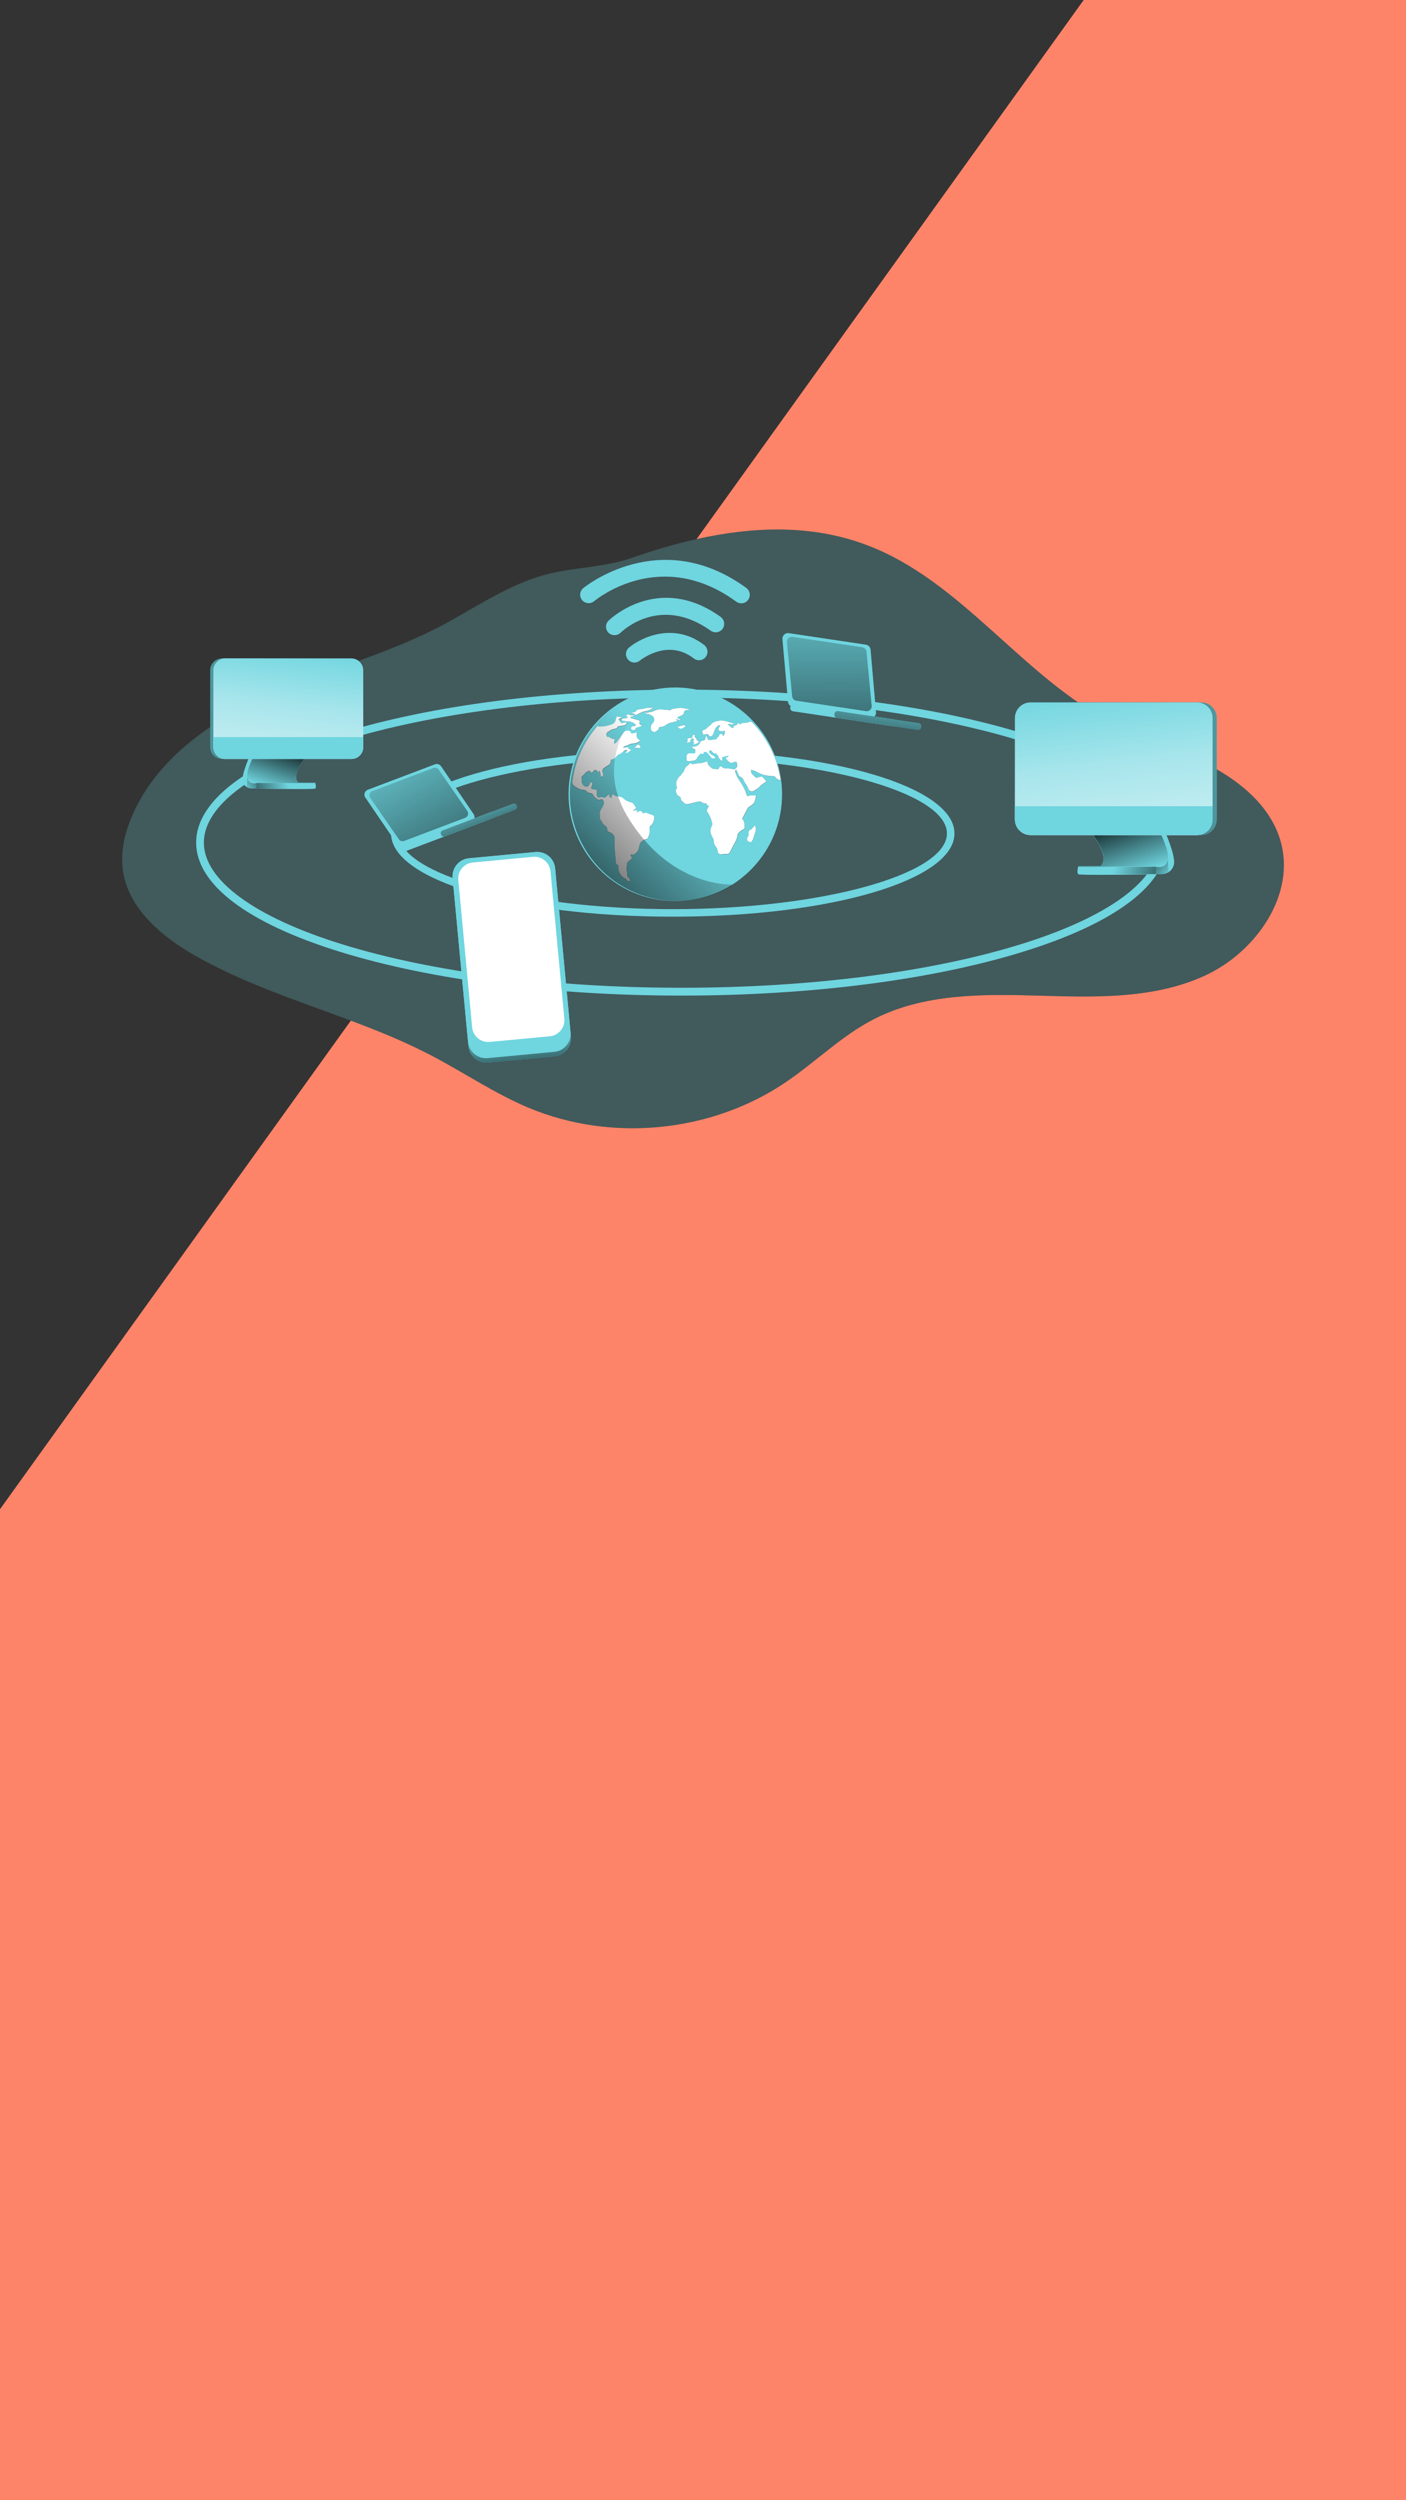 <svg width="414" height="736" viewBox="0 0 414 736" fill="none" xmlns="http://www.w3.org/2000/svg">
<rect x="0" y="0" width="414" height="736" fill="#333333" stroke="none"/>
<path d="M414 0V736H0V444.273L103.304 300.445C111.363 303.464 119.332 306.695 126.949 310.672C136.563 315.687 145.595 321.865 155.585 326.062C179.951 336.297 209.397 333.425 231.3 318.608C240.12 312.652 247.762 304.936 257.212 300.06C271.939 292.459 289.342 292.598 305.926 293.089C322.511 293.58 339.807 294.112 354.87 287.149C369.933 280.186 381.764 263.144 376.961 247.255C373.966 237.322 365.302 230.073 356.089 225.286C346.876 220.5 336.78 217.62 327.551 212.875C300.985 199.195 283.287 171.098 255.355 160.511C239.146 154.325 221.793 154.972 205.11 158.695L319.091 0H414Z" fill="#FD8469"/>
<path opacity="0.24" d="M354.87 287.149C339.807 294.112 322.511 293.58 305.926 293.089C289.342 292.598 271.939 292.459 257.212 300.06C247.762 304.936 240.12 312.652 231.3 318.608C209.397 333.425 179.951 336.297 155.585 326.062C145.595 321.865 136.563 315.687 126.949 310.672C119.332 306.695 111.363 303.464 103.304 300.445C87.775 294.611 71.902 289.53 57.51 281.348C47.495 275.662 37.563 267.3 36.131 255.845C35.501 250.797 36.646 245.651 38.561 240.979C45.483 223.953 61.642 212.457 78.365 204.979C95.089 197.501 113.089 192.96 129.346 184.525C138.944 179.493 148.099 173.07 158.474 169.781C167.793 166.819 176.981 167.408 186.292 164.135C192.395 162.008 198.704 160.126 205.11 158.695C221.793 154.972 239.146 154.325 255.355 160.511C283.287 171.098 300.985 199.195 327.551 212.875C336.78 217.62 346.876 220.5 356.089 225.286C365.302 230.073 373.966 237.322 376.961 247.255C381.764 263.144 369.933 280.186 354.87 287.149Z" fill="#6FD5DF"/>
<path d="M198.098 269.845C151.576 269.845 115.143 259.085 115.143 245.348C115.143 231.611 151.576 220.86 198.098 220.86C244.62 220.86 281.045 231.619 281.045 245.348C281.045 259.077 244.612 269.845 198.098 269.845ZM198.098 223.077C154.334 223.077 117.36 233.28 117.36 245.348C117.36 257.416 154.334 267.627 198.098 267.627C241.863 267.627 278.828 257.425 278.828 245.348C278.828 233.272 241.846 223.077 198.098 223.077Z" fill="#6FD5DF"/>
<path d="M200.635 293.073C162.663 293.073 126.941 288.491 100.055 280.17C72.761 271.718 57.755 260.313 57.755 248.04C57.755 235.767 72.785 224.362 100.08 215.91C126.965 207.597 162.687 203.007 200.659 203.007C238.631 203.007 274.361 207.597 301.238 215.91C328.541 224.362 343.571 235.775 343.571 248.04C343.571 260.305 328.541 271.718 301.238 280.17C274.336 288.491 238.615 293.073 200.635 293.073ZM200.635 205.315C162.884 205.315 127.407 209.864 100.743 218.119C74.872 226.121 60.03 237.027 60.03 248.04C60.03 259.053 74.872 269.959 100.743 277.969C127.407 286.225 162.925 290.765 200.635 290.765C238.345 290.765 273.87 286.225 300.535 277.969C326.405 269.959 341.239 259.053 341.239 248.04C341.239 237.027 326.405 226.121 300.535 218.119C273.87 209.888 238.394 205.315 200.635 205.315Z" fill="#6FD5DF"/>
<path d="M199.235 202.377C181.874 202.165 167.629 216.065 167.416 233.427C167.204 250.789 181.105 265.034 198.466 265.246C198.794 265.246 199.129 265.246 199.456 265.246C216.81 264.911 230.613 250.568 230.277 233.215C229.95 216.229 216.205 202.59 199.235 202.377ZM203.899 216.851C203.891 216.761 203.907 216.671 203.948 216.597C204.038 216.466 204.136 216.295 204.267 216.262C204.398 216.229 204.537 216.368 204.717 216.458C204.382 216.794 204.529 216.982 204.815 217.129C204.881 217.162 204.946 217.211 204.987 217.276C205.061 217.505 205.167 217.726 205.298 217.931C205.495 218.086 205.707 218.217 205.945 218.307C205.756 218.479 205.552 218.643 205.339 218.782C205.135 218.905 204.905 219.003 204.676 219.068C204.488 219.085 204.292 219.085 204.104 219.068C204.104 219.035 204.104 218.995 204.104 218.962L204.496 218.716C204.357 218.545 204.153 218.397 204.136 218.234C204.12 218.07 204.308 217.906 204.423 217.718C204.243 217.424 203.981 217.293 203.793 217.415C203.236 217.792 203.195 217.89 203.449 218.291C203.089 218.43 202.737 218.569 202.369 218.7C202.287 218.315 202.729 217.98 202.369 217.636C202.525 217.383 202.803 217.227 203.097 217.235H203.523C203.752 217.252 203.932 217.145 203.899 216.851ZM194.899 208.841C195.635 208.947 196.372 208.996 197.108 209.054C197.378 209.103 197.665 209.013 197.853 208.816C197.935 208.71 198.131 208.694 198.278 208.669C198.851 208.579 199.432 208.473 200.005 208.415C200.307 208.375 200.618 208.375 200.921 208.415C201.625 208.522 202.328 208.661 203.024 208.792C203.138 208.808 203.245 208.857 203.335 208.931C203.048 208.931 202.745 208.931 202.459 208.996C202.271 209.013 202.091 209.054 201.919 209.127C201.657 209.258 201.412 209.397 201.395 209.79C201.404 210.183 201.125 210.526 200.741 210.608C200.356 210.747 199.98 210.911 199.62 211.107C199.432 211.197 199.432 211.304 199.62 211.41C199.808 211.516 200.152 211.696 200.438 211.868C199.988 212.04 199.988 212.04 199.055 211.606C199.186 211.835 199.317 212.048 199.456 212.269C198.859 212.425 198.237 212.605 197.615 212.744C197.035 212.842 196.495 213.095 196.053 213.48C195.603 213.799 195.063 213.979 194.515 214.004C194.228 214.061 193.991 214.11 193.991 214.495C193.991 214.634 193.86 214.797 193.745 214.912C193.59 215.051 193.418 215.182 193.238 215.28C192.796 215.599 192.183 215.493 191.872 215.059C191.749 214.887 191.684 214.675 191.684 214.462C191.659 214.265 191.659 214.061 191.684 213.865C191.749 213.627 191.839 213.398 191.962 213.185C192.027 213.095 192.101 213.022 192.183 212.948C192.772 212.465 192.862 211.59 192.371 211.001C192.207 210.805 192.003 210.657 191.765 210.575C191.324 210.314 190.825 210.142 190.309 210.085C190.137 210.035 189.965 209.954 189.818 209.847C190.514 209.733 191.185 209.643 191.839 209.52C192.117 209.438 192.395 209.34 192.657 209.217C193.353 208.898 194.122 208.767 194.899 208.841ZM201.78 213.603C201.78 213.766 201.706 213.922 201.575 214.02C201.314 214.175 201.044 214.315 200.757 214.429C200.495 214.568 200.168 214.495 199.988 214.257C199.898 214.151 199.71 214.118 199.571 214.053C199.571 214.012 199.571 213.979 199.571 213.938C199.702 213.873 199.841 213.815 199.98 213.766C200.43 213.644 200.864 213.529 201.305 213.423C201.445 213.374 201.698 213.374 201.755 213.603H201.78V213.603ZM186.128 209.823C186.333 209.757 186.545 209.716 186.766 209.659C186.987 209.602 187.265 209.553 187.364 209.234C187.429 209.103 187.544 209.005 187.683 208.964L187.994 208.906C188.321 208.841 188.656 208.784 188.992 208.735C189.27 208.726 189.54 208.685 189.81 208.62C190.293 208.432 190.816 208.358 191.332 208.391C191.495 208.399 191.651 208.399 191.815 208.391H192.281C192.273 208.432 192.273 208.465 192.281 208.505C191.725 208.939 191.062 209.217 190.366 209.324C189.401 209.487 188.485 209.847 187.666 210.387C187.405 210.551 187.143 210.682 186.946 210.289C186.946 210.215 186.766 210.175 186.652 210.158C186.398 210.134 186.145 210.093 185.899 210.027C185.965 209.954 186.038 209.88 186.128 209.823ZM184.492 210.723C184.492 210.723 184.443 210.723 184.402 210.674C184.647 210.265 184.909 210.142 185.326 210.338C185.727 210.543 186.194 210.575 186.619 210.436C186.644 210.453 186.668 210.477 186.685 210.502C186.619 210.592 186.578 210.723 186.496 210.755C186.415 210.788 186.079 210.854 185.866 210.927C185.768 210.968 185.695 211.05 185.67 211.148C185.67 211.197 185.768 211.32 185.842 211.345L186.12 211.418L188.313 212.04C188.386 212.081 188.435 212.155 188.452 212.236C188.444 212.351 188.427 212.457 188.403 212.564C188.272 213.145 188.403 213.382 189.033 213.382C189.041 213.595 188.894 213.775 188.689 213.815C188.296 213.914 187.871 214.045 187.527 214.167C187.339 214.225 187.151 214.282 187.208 214.544C187.2 214.609 187.175 214.666 187.126 214.707C186.791 214.953 186.333 214.953 185.997 214.707C185.785 214.47 185.801 214.11 186.038 213.897C186.12 213.824 186.218 213.775 186.325 213.758C186.554 213.701 186.799 213.685 187.036 213.619C187.143 213.595 187.241 213.529 187.298 213.439C187.298 213.382 187.225 213.243 187.151 213.169C186.701 212.744 186.128 212.457 185.515 212.351C185.335 212.351 185.138 212.302 184.95 212.285C184.508 212.285 184.058 212.212 183.608 212.163C183.42 212.163 183.183 212.163 183.166 211.876C183.125 211.655 183.265 211.451 183.485 211.41C183.518 211.402 183.551 211.402 183.584 211.402C183.886 211.394 184.181 211.361 184.475 211.312C184.606 211.312 184.795 211.197 184.811 211.107C184.819 210.862 184.688 210.706 184.459 210.706L184.492 210.723ZM188.378 219.412C188.493 219.543 188.697 219.747 188.665 219.854C188.607 220.091 188.378 220.238 188.141 220.189C187.74 220.14 187.339 220.107 186.938 220.099C187.282 219.6 187.773 219.215 188.345 219.003L188.059 219.256C188.165 219.289 188.255 219.346 188.345 219.412H188.378ZM189.483 247.418C189.164 247.631 188.861 247.876 188.599 248.155C188.444 248.408 188.345 248.686 188.305 248.973C188.19 249.496 188.043 250.012 187.871 250.519C187.748 250.805 187.396 250.994 187.175 251.255C186.832 251.722 186.194 251.845 185.695 251.55C185.572 251.902 185.809 252.131 185.956 252.368C186.169 252.753 186.169 252.753 185.801 253.006C185.474 253.26 185.163 253.538 184.868 253.825C184.639 254.029 184.549 254.348 184.631 254.643C184.631 254.921 184.598 255.191 184.525 255.461C184.484 255.6 184.467 255.739 184.467 255.878C184.467 256.148 184.582 256.41 184.615 256.696C184.672 257.146 184.705 257.613 184.745 258.071C184.745 258.243 184.811 258.349 185.015 258.365C185.122 258.39 185.204 258.455 185.253 258.554C185.375 258.815 185.482 259.077 185.588 259.372C185.302 259.601 184.885 259.552 184.655 259.265C184.647 259.257 184.647 259.249 184.639 259.241C184.475 258.93 184.197 258.685 183.87 258.554C183.33 258.325 182.896 257.899 182.651 257.367C182.291 256.844 182.103 256.222 182.127 255.584C182.234 255.134 181.988 254.675 181.555 254.512C181.465 254.512 181.407 254.315 181.391 254.201C181.342 253.759 181.317 253.301 181.276 252.859C181.186 251.902 181.072 250.953 181.015 250.004C181.015 249.292 181.015 248.572 181.015 247.86C181.015 247.533 181.015 247.214 181.015 246.903C180.949 246.052 180.368 245.332 179.55 245.086C179.108 245.005 178.789 244.604 178.814 244.154C178.83 243.753 178.609 243.385 178.249 243.213C177.775 242.951 177.415 242.517 177.243 242.002C177.177 241.846 177.079 241.707 176.956 241.593C176.695 241.347 176.588 240.979 176.67 240.635C176.678 240.398 176.662 240.161 176.621 239.932C176.588 239.776 176.572 239.613 176.58 239.457C176.645 238.999 176.809 238.557 177.071 238.173C177.349 237.755 177.586 237.314 177.766 236.847C177.979 236.332 177.807 235.735 177.349 235.407C177.194 235.342 177.03 235.342 176.875 235.407C176.572 235.612 176.171 235.587 175.893 235.35C175.304 234.982 174.821 234.466 174.494 233.853C174.436 233.763 174.355 233.697 174.256 233.665C174.109 233.607 173.962 233.575 173.806 233.566C173.389 233.534 173.005 233.345 172.735 233.035C172.407 232.683 171.933 232.511 171.45 232.56C171.385 232.576 171.319 232.576 171.254 232.56C170.296 232.315 169.429 231.807 168.742 231.104C168.537 230.825 168.455 230.474 168.529 230.138C168.775 228.224 169.208 226.342 169.822 224.509C170.746 221.695 172.08 219.027 173.782 216.597C174.412 215.689 175.14 214.83 175.827 213.955C175.925 213.824 176.032 213.758 176.179 213.865C176.384 213.987 176.637 214.028 176.866 213.963C177.431 213.897 178.004 213.922 178.552 213.807C179.215 213.668 179.861 213.464 180.483 213.202C180.949 212.94 181.268 212.465 181.342 211.934C181.383 211.786 181.432 211.639 181.489 211.492C181.653 210.952 181.653 210.952 182.201 211.075C182.594 211.173 183.019 211.263 183.346 211.336C183.027 211.451 182.692 211.557 182.373 211.688C182.054 211.819 182.152 211.893 182.291 212.048C182.43 212.204 182.725 212.596 182.954 212.866C183.027 212.932 183.191 212.989 183.248 212.956C183.706 212.776 184.214 212.703 184.705 212.76C184.574 212.981 184.426 213.177 184.255 213.365C184.075 213.505 183.87 213.595 183.649 213.627C183.085 213.742 182.504 213.815 181.931 213.905C181.865 214.306 181.514 214.593 181.113 214.585C180.368 214.707 179.673 215.026 179.1 215.509C178.675 215.738 178.495 216.254 178.683 216.704C178.74 216.884 178.797 217.121 179.092 216.965C179.133 216.965 179.231 216.965 179.296 217.023C179.575 217.17 179.836 217.325 180.115 217.465C180.393 217.604 180.573 217.751 180.875 217.645C180.941 217.645 181.031 217.645 181.031 217.645C180.957 218.103 180.884 218.512 180.802 218.97C181.129 218.986 181.44 218.831 181.62 218.561C182.152 217.743 182.716 217.039 183.256 216.286C183.346 216.18 183.42 216.065 183.494 215.951C183.805 215.354 184.475 215.051 185.13 215.206C185.506 215.264 185.76 215.345 185.727 215.795C185.727 215.861 185.907 215.975 186.005 215.992C186.505 216.033 187.004 215.91 187.437 215.656C187.462 215.722 187.486 215.795 187.495 215.869C187.503 215.967 187.503 216.065 187.495 216.164C187.29 216.933 187.683 217.726 188.419 218.029L188.566 218.103C188.026 218.618 187.315 218.929 186.562 218.97C186.038 218.97 185.531 219.101 185.081 219.363C184.705 219.535 184.32 219.682 183.919 219.805C183.78 219.886 183.649 219.993 183.543 220.115L183.592 220.214L185.073 220.083C185.015 220.443 185.073 220.655 185.457 220.688C185.596 220.688 185.719 220.901 185.899 221.048C185.269 221.171 184.942 221.866 184.132 221.703L184.77 221.114C184.475 220.778 184.394 220.745 184.001 220.999C183.608 221.253 183.256 221.547 182.88 221.817C182.782 221.891 182.692 222.005 182.585 222.022C181.931 222.145 181.612 222.685 181.186 223.11L181.096 223.2C180.933 223.421 180.671 223.568 180.393 223.585C180.262 223.585 180.139 223.634 180.041 223.715C179.926 223.814 179.853 223.953 179.828 224.108C179.877 224.673 179.575 225.205 179.059 225.45C178.609 225.687 178.175 225.957 177.766 226.268C177.415 226.628 177.316 227.168 177.513 227.635C177.668 227.954 177.668 228.33 177.513 228.649C177.513 228.731 177.292 228.796 177.169 228.796C177.046 228.796 176.965 228.682 176.94 228.592C176.842 228.183 176.768 227.774 176.67 227.348C176.613 227.209 176.539 227.078 176.457 226.955H176.375C176.375 227.111 176.375 227.266 176.375 227.422C176.351 227.446 176.326 227.471 176.294 227.487C176.179 227.365 176.081 227.242 175.966 227.135C175.811 226.988 175.639 226.865 175.451 226.759C175.255 226.661 175.009 226.743 174.911 226.939C174.706 227.201 174.477 227.446 174.273 227.684C174.101 227.479 173.921 227.283 173.733 227.095C173.651 227.029 173.545 226.996 173.438 227.021C173.037 227.086 172.677 227.291 172.424 227.602C172.162 227.921 171.859 228.224 171.54 228.485C171.245 228.698 171.155 229.099 171.327 229.418C171.368 229.557 171.368 229.705 171.327 229.844C171.172 230.637 171.663 231.415 172.44 231.627C172.849 231.766 173.307 231.595 173.512 231.21C173.594 231.03 173.651 230.842 173.733 230.662C173.798 230.457 174.011 230.335 174.224 230.4C174.24 230.408 174.256 230.408 174.273 230.416C174.404 230.547 174.461 230.735 174.436 230.915C174.363 231.226 174.273 231.529 174.158 231.824C174.052 232.167 174.158 232.315 174.477 232.396C174.796 232.478 175.001 232.478 175.295 232.511C175.549 232.495 175.762 232.683 175.778 232.936C175.778 232.985 175.778 233.026 175.77 233.075C175.729 233.46 175.729 233.853 175.77 234.237C175.835 234.458 175.95 234.663 176.122 234.826C176.245 234.908 176.408 234.908 176.531 234.826C176.776 234.663 177.079 234.638 177.349 234.753C177.447 234.794 177.562 234.818 177.66 234.851C178.135 234.965 178.257 234.851 178.585 234.532C178.789 234.327 179.035 234.164 179.296 234.041C179.378 234.016 179.468 234.041 179.525 234.106C179.566 234.172 179.566 234.262 179.525 234.327C179.264 234.556 179.403 234.671 179.632 234.769L180.188 235.006C179.828 234.425 180.303 234.229 180.515 233.877C180.597 233.943 180.687 233.984 180.761 234.049C181.064 234.393 181.514 234.573 181.972 234.532H182.037C182.651 234.54 183.232 234.777 183.674 235.203C184.287 235.735 185.032 236.111 185.825 236.283C186.169 236.34 186.472 236.553 186.644 236.864C186.791 237.109 186.979 237.33 187.126 237.567C187.364 237.944 187.29 238.205 186.897 238.385L186.521 238.574C186.619 238.762 186.742 238.819 186.922 238.713C187.053 238.639 187.2 238.582 187.347 238.541C187.454 238.541 187.568 238.631 187.658 238.705C187.748 238.778 187.609 238.835 187.585 238.909C187.56 238.983 187.535 239.089 187.585 239.097C187.65 239.138 187.732 239.163 187.814 239.155C187.879 239.146 187.945 239.114 187.985 239.065C188.239 238.778 188.681 238.754 188.967 239.007C188.984 239.024 189.008 239.048 189.025 239.065C189.065 239.105 189.147 239.13 189.147 239.163C189.196 239.711 189.565 239.49 189.802 239.4C190.031 239.31 190.293 239.326 190.514 239.441C191.078 239.686 191.675 239.883 192.273 240.095C192.453 240.145 192.575 240.3 192.584 240.488C192.715 241.421 192.412 242.37 191.765 243.057C191.716 243.123 191.659 243.164 191.585 243.196C191.324 243.311 191.307 243.524 191.299 243.761C191.299 244.366 191.275 244.98 191.209 245.585C191.135 245.962 191.005 246.322 190.825 246.657C190.694 246.935 190.563 247.222 190.121 247.148C189.982 247.148 189.843 247.197 189.736 247.279C189.63 247.304 189.548 247.369 189.483 247.418ZM222.423 244.964C222.177 245.569 222.03 246.224 221.825 246.845C221.76 247.034 221.67 247.205 221.555 247.369C221.253 247.95 221.253 247.95 220.623 247.835C220.124 247.664 219.854 247.124 220.017 246.616C220.181 246.412 220.32 246.183 220.426 245.945C220.484 245.675 220.484 245.397 220.426 245.127C220.402 244.743 220.631 244.391 220.983 244.244C221.073 244.235 221.163 244.195 221.228 244.129C221.539 243.818 221.858 243.491 222.153 243.164C222.218 243.057 222.275 242.951 222.325 242.836C222.603 243.515 222.635 244.268 222.406 244.964H222.423V244.964ZM228.387 228.78C228.207 228.543 227.913 228.42 227.618 228.453C226.604 228.51 225.597 228.355 224.648 227.986C223.969 227.815 223.323 227.536 222.725 227.168C222.243 226.915 221.711 226.735 221.171 226.645C221.204 226.726 221.22 226.816 221.228 226.906C221.105 227.659 221.67 228.011 222.104 228.445C222.292 228.625 222.472 228.813 222.676 229.034L223.977 228.682C224.288 228.584 224.632 228.715 224.795 229.001C225.025 229.271 225.262 229.525 225.524 229.762C225.753 230.015 225.695 230.081 225.434 230.277C224.722 230.678 224.075 231.185 223.527 231.791C223.462 231.881 223.38 231.955 223.29 232.012C222.873 232.282 222.472 232.535 222.038 232.83C221.49 233.141 220.786 232.953 220.475 232.396C220.443 232.347 220.418 232.29 220.402 232.241C220.222 231.635 219.911 231.079 219.494 230.605C219.289 230.302 219.125 229.975 219.011 229.631C218.839 229.271 218.553 228.985 218.193 228.813C217.857 228.69 217.604 228.42 217.497 228.076C217.334 227.61 217.096 227.152 216.9 226.685C216.434 226.882 216.434 226.882 216.565 227.34C216.794 228.134 217.137 228.886 217.587 229.574C218.373 230.637 219.027 231.791 219.551 233.01C219.665 233.337 219.747 233.689 219.878 234.008C220.075 234.491 220.295 234.548 220.745 234.286C220.795 234.254 220.844 234.229 220.901 234.221H222.668C222.603 234.695 222.505 235.162 222.382 235.628C222.275 236.021 222.087 236.381 221.825 236.692C221.416 237.035 220.983 237.355 220.525 237.633C220.41 237.706 220.312 237.805 220.246 237.927C219.739 238.86 219.256 239.793 218.757 240.717C218.626 240.955 218.585 241.143 218.757 241.339C219.453 242.084 219.248 242.975 219.256 243.884C219.256 243.982 219.101 244.105 218.986 244.17C218.422 244.424 217.915 244.792 217.505 245.25C217.342 245.446 217.235 245.684 217.178 245.937C217.08 246.69 216.843 247.41 216.466 248.073C215.902 249.03 215.403 250.036 214.887 251.018C214.805 251.239 214.601 251.395 214.364 251.411L212.85 251.501C212.629 251.501 212.416 251.566 212.195 251.583C212.097 251.591 211.991 251.566 211.909 251.509C211.729 251.37 211.574 251.198 211.435 251.075C211.443 250.568 211.312 250.069 211.058 249.635C210.96 249.48 210.854 249.325 210.731 249.185C210.395 248.703 210.215 248.138 210.215 247.549C210.191 247.23 210.093 246.911 209.929 246.633C209.553 246.06 209.315 245.405 209.242 244.726C209.242 244.342 209.315 243.965 209.446 243.605C209.495 243.45 209.561 243.303 209.643 243.164C209.798 242.853 209.823 242.501 209.725 242.174C209.479 241.045 209.005 239.973 208.317 239.04C208.17 238.786 208.17 238.475 208.317 238.222C208.424 238.009 208.538 237.796 208.669 237.592C208.792 237.412 208.784 237.265 208.563 237.183C208.342 237.117 208.178 236.937 208.137 236.716C208.137 236.651 207.949 236.553 207.859 236.561C207.417 236.61 206.975 236.446 206.665 236.127C206.509 235.972 206.165 235.972 205.895 235.955C205.699 235.964 205.511 236.005 205.323 236.07L202.631 236.716C202.189 236.815 201.731 236.667 201.428 236.332C201.346 236.242 201.265 236.168 201.166 236.095C200.774 235.857 200.528 235.44 200.512 234.982C200.479 234.785 200.348 234.614 200.168 234.524C199.35 234.262 199.235 233.525 199.015 232.887C198.99 232.683 199.039 232.478 199.17 232.323C199.383 232.135 199.448 231.832 199.325 231.57C199.023 230.891 199.088 230.105 199.497 229.484C199.702 229.034 200.021 228.641 200.422 228.346C200.577 228.24 200.618 227.97 200.765 227.847C201.215 227.43 201.535 226.89 201.682 226.293C201.805 226.047 201.985 225.835 202.205 225.671C202.533 225.36 202.885 225.074 203.212 224.763C203.392 224.599 203.515 224.583 203.645 224.812C203.711 224.902 203.809 224.959 203.915 224.967L205.405 224.771C205.552 224.73 205.699 224.697 205.846 224.681C206.566 224.697 207.278 224.542 207.925 224.231C208.072 224.174 208.244 224.174 208.391 224.231C208.44 224.231 208.44 224.452 208.432 224.575C208.44 224.918 208.604 225.237 208.882 225.442L209.61 226.145C209.659 226.186 209.716 226.252 209.774 226.26C210.265 226.342 210.764 226.432 211.271 226.473C211.516 226.473 211.68 226.383 211.762 226.08C211.844 225.777 212.097 225.679 212.269 225.483C212.269 225.515 212.269 225.556 212.269 225.589C212.375 225.695 212.49 225.794 212.613 225.875C212.875 226.023 213.145 226.137 213.431 226.227C213.644 226.26 213.865 226.26 214.077 226.227C214.2 226.219 214.323 226.219 214.445 226.227C214.969 226.301 215.485 226.366 216.008 226.473C216.18 226.514 216.36 226.456 216.475 226.325C216.941 226.08 217.17 225.54 217.015 225.033C216.965 224.812 216.925 224.591 216.908 224.362C216.581 224.239 216.205 224.264 215.902 224.444C215.534 224.689 215.035 224.648 214.715 224.337C214.192 224.018 213.815 223.519 213.644 222.93C214.151 223.184 214.355 222.873 214.593 222.423C213.963 222.57 213.398 222.685 212.842 222.84C212.654 222.881 212.531 223.069 212.58 223.265C212.588 223.306 212.605 223.347 212.629 223.38C212.67 223.445 212.695 223.519 212.686 223.593C212.662 223.724 212.629 223.846 212.572 223.961C212.416 223.895 212.187 223.871 212.122 223.74C212.056 223.609 211.966 223.323 211.705 223.241C211.664 223.225 211.639 223.184 211.631 223.143C211.68 222.611 211.214 222.325 210.993 221.965C210.895 221.866 210.764 221.809 210.625 221.809C210.273 221.809 209.945 221.645 209.749 221.359C209.667 221.236 209.569 221.13 209.455 221.048C209.283 220.917 209.07 220.827 208.906 221.048C208.735 221.195 208.718 221.457 208.857 221.621C208.874 221.637 208.89 221.654 208.906 221.67C209.209 222.03 209.594 222.308 210.027 222.488C210.297 222.611 210.51 222.84 210.608 223.118C210.224 223.429 209.659 223.364 209.356 222.979C209.307 222.914 209.258 222.84 209.225 222.766C209.119 222.611 208.996 222.464 208.865 222.333C208.661 222.063 208.432 221.801 208.186 221.564C207.851 221.261 207.196 221.236 207.123 221.817C207.115 221.883 207.098 221.94 207.074 221.997L206.853 221.932C206.46 221.785 206.018 221.948 205.83 222.325C205.748 222.447 205.625 222.554 205.535 222.668C205.445 222.758 205.364 222.865 205.315 222.979C205.2 223.462 204.815 223.838 204.333 223.936C203.711 224.043 203.081 224.092 202.451 224.092C202.32 224.059 202.214 223.953 202.173 223.822C202.124 223.388 202.124 222.946 202.173 222.513C202.271 222.063 202.688 221.752 203.146 221.785H204.472C204.635 221.785 204.742 221.735 204.725 221.531C204.717 221.457 204.717 221.375 204.725 221.302C204.815 220.778 204.791 220.721 204.316 220.443C204.177 220.361 204.022 220.304 203.883 220.222C203.744 220.14 203.727 220.099 203.735 220.042C203.752 219.96 203.809 219.895 203.891 219.862C204.055 219.813 204.226 219.78 204.398 219.772C205.102 219.788 205.748 219.379 206.035 218.741C206.174 218.373 206.509 218.111 206.902 218.078C207.532 217.98 207.646 217.816 207.72 217.17C207.761 217.006 207.818 216.843 207.892 216.687H208.023C208.129 216.908 208.219 217.129 208.293 217.366C208.325 217.612 208.522 217.808 208.767 217.849C209.005 217.874 209.25 217.874 209.487 217.849C209.905 217.792 210.305 217.71 210.723 217.653C210.87 217.653 210.96 217.653 211.009 217.432C211.058 217.211 211.255 217.137 211.394 216.998C211.533 216.859 211.721 216.794 211.729 216.532C211.819 216.237 212.081 216.033 212.392 216.025C212.523 216.057 212.645 216.131 212.719 216.245C212.801 216.401 212.866 216.565 212.907 216.728C213.341 216.335 213.529 215.73 213.382 215.157C213.218 215.206 213.046 215.239 212.875 215.264C212.637 215.296 212.392 215.296 212.155 215.264C211.467 215.116 211.336 214.797 211.729 214.225C211.86 214.02 212.007 213.611 211.942 213.57C211.68 213.374 211.443 213.619 211.263 213.783C210.813 214.143 210.494 214.634 210.33 215.182C210.207 215.665 210.003 216.131 209.741 216.556C209.635 216.736 209.291 216.81 209.045 216.843C208.955 216.843 208.808 216.646 208.71 216.515C208.612 216.376 208.53 216.229 208.456 216.074C208.456 216.106 208.456 216.147 208.456 216.18L207 216.254C206.975 216.188 206.959 216.123 206.943 216.049C206.73 215.002 206.632 215.141 207.646 214.74C207.957 214.568 208.235 214.347 208.465 214.077L209.152 213.488C209.201 213.455 209.242 213.415 209.275 213.365C209.962 212.449 210.985 212.302 212.015 212.138C212.94 212.105 213.856 212.269 214.715 212.621L216.188 213.055C215.517 213.595 214.912 213.055 214.339 213.153C214.339 213.153 214.298 213.218 214.339 213.226C214.666 213.586 215.018 213.922 215.386 214.233C215.64 214.355 215.943 214.257 216.065 214.004C216.082 213.971 216.098 213.93 216.106 213.889C216.164 213.685 216.254 213.586 216.475 213.586C216.753 213.578 217.006 213.406 217.113 213.145C217.227 212.924 217.375 212.825 217.612 212.915C217.612 213.169 217.694 213.284 217.947 213.202C218.045 213.169 218.135 213.128 218.217 213.071C218.512 212.891 218.855 212.809 219.199 212.85C219.682 212.825 220.156 212.727 220.606 212.555C221.04 212.441 221.269 212.482 221.49 212.727C223.519 214.83 225.245 217.211 226.612 219.796C228.248 222.856 229.361 226.178 229.885 229.615C229.893 229.647 229.893 229.688 229.885 229.721C229.124 229.77 228.755 229.205 228.371 228.78H228.387V228.78Z" fill="#6FD5DF"/>
<path d="M229.893 229.606C229.115 229.77 228.772 229.205 228.363 228.788C228.183 228.543 227.888 228.42 227.594 228.461C225.867 228.461 224.174 228.011 222.685 227.144C222.202 226.882 221.678 226.702 221.13 226.628C221.163 226.71 221.179 226.792 221.187 226.874C221.065 227.635 221.621 227.986 222.063 228.42C222.251 228.6 222.423 228.788 222.635 229.009L223.936 228.657C224.247 228.551 224.591 228.682 224.755 228.968C224.975 229.238 225.221 229.5 225.475 229.737C225.712 229.991 225.655 230.065 225.385 230.253C224.673 230.654 224.035 231.161 223.486 231.766C223.421 231.848 223.339 231.922 223.249 231.979C222.832 232.257 222.431 232.519 221.997 232.797C221.457 233.116 220.762 232.928 220.443 232.388C220.41 232.331 220.385 232.274 220.361 232.216C220.181 231.611 219.87 231.055 219.453 230.58C219.248 230.285 219.085 229.958 218.97 229.615C218.815 229.238 218.52 228.927 218.152 228.755C217.825 228.633 217.563 228.363 217.456 228.027C217.293 227.545 217.064 227.095 216.859 226.628C216.393 226.825 216.393 226.825 216.515 227.283C216.753 228.068 217.096 228.821 217.546 229.516C218.332 230.58 218.986 231.734 219.51 232.953C219.625 233.28 219.706 233.632 219.837 233.951C220.042 234.434 220.255 234.491 220.705 234.229C220.745 234.196 220.795 234.172 220.852 234.164H222.627C222.529 234.646 222.48 235.129 222.341 235.579C222.235 235.972 222.046 236.332 221.785 236.635C221.375 236.978 220.942 237.297 220.484 237.575C220.369 237.649 220.271 237.755 220.197 237.87C219.698 238.795 219.224 239.735 218.716 240.66C218.585 240.897 218.545 241.085 218.716 241.282C219.404 242.026 219.207 242.918 219.215 243.826C219.215 243.916 219.06 244.047 218.945 244.113C218.381 244.366 217.882 244.735 217.465 245.193C217.301 245.389 217.195 245.626 217.137 245.88C217.047 246.633 216.802 247.361 216.417 248.015C215.861 248.981 215.362 249.979 214.855 250.961C214.765 251.182 214.56 251.337 214.323 251.354C213.815 251.354 213.316 251.403 212.809 251.444C212.588 251.444 212.375 251.509 212.155 251.525C212.056 251.534 211.958 251.509 211.876 251.452C211.688 251.313 211.533 251.141 211.394 251.018C211.394 250.511 211.271 250.02 211.025 249.578C210.919 249.423 210.813 249.267 210.69 249.12C210.363 248.654 210.183 248.105 210.175 247.533C210.15 247.205 210.052 246.895 209.888 246.608C209.512 246.035 209.275 245.381 209.193 244.702C209.201 244.317 209.275 243.941 209.414 243.589C209.455 243.425 209.52 243.27 209.61 243.131C209.757 242.82 209.782 242.476 209.675 242.149C209.438 241.02 208.955 239.948 208.276 239.015C208.129 238.762 208.129 238.451 208.276 238.197C208.383 237.976 208.505 237.772 208.636 237.567C208.759 237.379 208.751 237.24 208.522 237.158C208.301 237.101 208.145 236.913 208.113 236.692C208.047 236.594 207.941 236.536 207.826 236.536C207.385 236.585 206.951 236.422 206.64 236.103C206.403 235.972 206.141 235.906 205.871 235.931C205.675 235.939 205.478 235.98 205.29 236.045L202.598 236.692C202.156 236.79 201.698 236.643 201.395 236.315C201.314 236.225 201.232 236.144 201.134 236.07C200.741 235.833 200.495 235.407 200.479 234.949C200.438 234.753 200.315 234.589 200.135 234.499C199.317 234.237 199.211 233.501 198.99 232.863C198.957 232.666 199.006 232.462 199.137 232.306C199.35 232.118 199.407 231.807 199.285 231.554C198.99 230.875 199.064 230.089 199.465 229.467C199.669 229.017 199.988 228.625 200.389 228.33C200.545 228.224 200.585 227.954 200.733 227.831C201.183 227.414 201.502 226.874 201.649 226.276C201.772 226.031 201.952 225.818 202.173 225.655C202.5 225.344 202.852 225.057 203.179 224.746C203.359 224.583 203.482 224.558 203.621 224.795C203.678 224.885 203.776 224.943 203.883 224.951C204.374 224.894 204.873 224.82 205.372 224.746C205.519 224.705 205.666 224.681 205.822 224.665C206.534 224.673 207.245 224.525 207.892 224.215C208.039 224.157 208.203 224.157 208.35 224.215C208.407 224.215 208.407 224.444 208.399 224.558C208.399 224.902 208.571 225.221 208.849 225.425C209.086 225.663 209.34 225.892 209.585 226.121C209.626 226.17 209.675 226.235 209.733 226.244C210.232 226.325 210.731 226.415 211.23 226.456C211.484 226.456 211.647 226.366 211.737 226.064C211.827 225.761 212.056 225.663 212.228 225.466L212.277 225.573C212.384 225.679 212.498 225.777 212.629 225.859C212.891 226.006 213.161 226.121 213.447 226.211C213.66 226.235 213.881 226.235 214.094 226.211C214.216 226.203 214.339 226.203 214.462 226.211C214.977 226.285 215.509 226.35 216.025 226.456C216.196 226.497 216.376 226.44 216.491 226.309C216.957 226.064 217.186 225.524 217.031 225.016C216.982 224.795 216.949 224.575 216.933 224.354C216.597 224.223 216.229 224.255 215.918 224.427C215.542 224.673 215.059 224.624 214.732 224.321C214.208 224.002 213.832 223.503 213.66 222.914C214.159 223.167 214.372 222.856 214.609 222.406C213.979 222.554 213.415 222.668 212.858 222.832C212.67 222.873 212.555 223.053 212.588 223.241C212.596 223.282 212.613 223.331 212.645 223.364C212.686 223.429 212.703 223.511 212.703 223.585C212.678 223.707 212.637 223.83 212.596 223.945C212.433 223.879 212.204 223.846 212.138 223.732C212.073 223.617 211.975 223.306 211.729 223.225C211.688 223.208 211.655 223.167 211.647 223.126C211.696 222.595 211.23 222.308 211.009 221.948C210.96 221.85 210.772 221.801 210.641 221.793C210.297 221.793 209.97 221.621 209.765 221.343C209.684 221.22 209.585 221.122 209.471 221.032C209.299 220.893 209.086 220.803 208.915 221.032C208.743 221.171 208.726 221.425 208.865 221.596C208.882 221.613 208.898 221.629 208.915 221.645C209.217 222.005 209.602 222.284 210.035 222.464C210.305 222.586 210.518 222.815 210.616 223.094C210.232 223.405 209.675 223.339 209.365 222.955C209.315 222.889 209.266 222.815 209.234 222.742C209.127 222.586 209.013 222.447 208.882 222.308C208.669 222.038 208.44 221.776 208.195 221.531C207.859 221.236 207.205 221.212 207.131 221.793C207.123 221.858 207.106 221.915 207.082 221.973L206.861 221.907C206.468 221.752 206.035 221.924 205.838 222.292C205.756 222.423 205.634 222.521 205.544 222.644C205.445 222.734 205.372 222.84 205.315 222.963C205.208 223.437 204.832 223.805 204.349 223.904C203.719 224.018 203.089 224.067 202.451 224.067C202.32 224.026 202.214 223.92 202.181 223.789C202.132 223.355 202.132 222.922 202.181 222.488C202.271 222.038 202.68 221.719 203.138 221.76C203.58 221.76 204.022 221.76 204.464 221.76C204.635 221.76 204.742 221.703 204.725 221.506C204.717 221.433 204.717 221.351 204.725 221.277C204.815 220.762 204.791 220.696 204.316 220.418C204.177 220.336 204.022 220.279 203.883 220.197C203.744 220.115 203.727 220.075 203.735 220.017C203.752 219.935 203.809 219.87 203.891 219.837C204.063 219.788 204.235 219.764 204.406 219.747C205.11 219.772 205.756 219.363 206.043 218.716C206.182 218.348 206.517 218.086 206.91 218.054C207.54 217.955 207.646 217.792 207.728 217.145C207.769 216.982 207.826 216.818 207.9 216.663H208.039C208.145 216.884 208.227 217.113 208.301 217.342C208.366 217.612 208.505 217.792 208.775 217.816C209.013 217.849 209.258 217.849 209.495 217.816C209.913 217.767 210.314 217.685 210.731 217.636C210.886 217.636 210.976 217.636 211.025 217.407C211.075 217.178 211.263 217.113 211.402 216.974C211.541 216.835 211.729 216.769 211.737 216.499C211.745 216.229 212.171 215.967 212.408 216C212.539 216.033 212.654 216.115 212.727 216.229C212.809 216.376 212.875 216.54 212.915 216.704C213.341 216.303 213.521 215.705 213.39 215.133C213.218 215.182 213.046 215.223 212.875 215.239C212.637 215.28 212.4 215.28 212.163 215.239C211.475 215.092 211.345 214.781 211.737 214.2C211.868 214.004 212.007 213.586 211.95 213.537C211.688 213.349 211.451 213.595 211.271 213.758C210.829 214.118 210.502 214.609 210.338 215.157C210.215 215.64 210.011 216.106 209.749 216.532C209.635 216.712 209.299 216.785 209.054 216.818C208.955 216.818 208.816 216.622 208.718 216.491C208.628 216.352 208.538 216.205 208.465 216.049V216.155L207.008 216.229C207.008 216.147 206.959 216.09 206.943 216.025C206.738 214.969 206.64 215.116 207.646 214.715C207.949 214.544 208.227 214.323 208.465 214.061L209.152 213.455C209.193 213.423 209.234 213.39 209.275 213.349C209.962 212.425 210.985 212.277 212.015 212.114C212.94 212.081 213.865 212.245 214.724 212.605C215.182 212.727 215.64 212.875 216.188 213.03C215.525 213.562 214.912 213.03 214.331 213.128V213.202C214.658 213.554 215.01 213.889 215.386 214.2C215.64 214.388 216.025 214.2 216.115 213.865C216.205 213.529 216.254 213.562 216.466 213.562C216.753 213.554 217.006 213.382 217.121 213.12C217.227 212.899 217.375 212.801 217.612 212.891C217.612 213.153 217.694 213.259 217.947 213.177C218.037 213.145 218.127 213.104 218.209 213.046C218.512 212.866 218.855 212.793 219.207 212.825C219.682 212.801 220.156 212.703 220.606 212.539C220.909 212.392 221.269 212.457 221.498 212.695C223.527 214.805 225.245 217.186 226.62 219.772C228.24 222.84 229.336 226.162 229.852 229.59L229.893 229.606Z" fill="white"/>
<path d="M181.015 217.563L180.785 218.88C181.113 218.905 181.432 218.741 181.604 218.463C182.135 217.702 182.7 216.957 183.24 216.205C183.33 216.09 183.412 215.976 183.485 215.853C183.796 215.256 184.467 214.953 185.122 215.108C185.498 215.165 185.76 215.247 185.727 215.697C185.727 215.763 185.891 215.877 185.997 215.894C186.496 215.926 186.995 215.812 187.421 215.558C187.454 215.624 187.47 215.697 187.486 215.771C187.495 215.869 187.495 215.967 187.486 216.065C187.282 216.826 187.683 217.628 188.411 217.923L188.558 217.996C188.018 218.52 187.306 218.823 186.554 218.872C186.038 218.872 185.531 219.003 185.081 219.265C184.705 219.436 184.312 219.584 183.911 219.706C183.772 219.796 183.649 219.895 183.535 220.017L183.584 220.115L185.065 219.985C185.007 220.345 185.065 220.557 185.449 220.598C185.588 220.598 185.719 220.795 185.899 220.942C185.253 221.073 184.934 221.76 184.132 221.605L184.762 221.016C184.459 220.688 184.385 220.655 183.993 220.901C183.6 221.146 183.248 221.449 182.872 221.719C182.774 221.793 182.684 221.907 182.577 221.932C181.923 222.046 181.604 222.586 181.186 223.012C180.99 223.274 180.695 223.445 180.368 223.486C180.237 223.486 180.115 223.535 180.016 223.617C179.902 223.715 179.828 223.855 179.804 224.01C179.861 224.575 179.55 225.106 179.035 225.344C178.585 225.581 178.151 225.859 177.742 226.162C177.39 226.522 177.292 227.062 177.496 227.52C177.644 227.847 177.644 228.215 177.496 228.543C177.496 228.625 177.275 228.69 177.153 228.698C177.03 228.706 176.956 228.576 176.932 228.486C176.825 228.076 176.76 227.667 176.654 227.242C176.596 227.103 176.523 226.964 176.441 226.841L176.359 226.882V227.356L176.277 227.414C176.171 227.291 176.065 227.176 175.95 227.07C175.795 226.923 175.623 226.792 175.435 226.685C175.238 226.587 175.001 226.661 174.895 226.857C174.698 227.119 174.485 227.365 174.256 227.602C174.085 227.397 173.905 227.209 173.716 227.021C173.635 226.955 173.52 226.923 173.414 226.947C173.021 227.013 172.669 227.217 172.415 227.52C172.154 227.839 171.851 228.142 171.532 228.404C171.229 228.616 171.131 229.026 171.311 229.353C171.352 229.484 171.352 229.631 171.311 229.762C171.155 230.556 171.646 231.341 172.424 231.554C172.833 231.693 173.291 231.521 173.495 231.136C173.577 230.956 173.643 230.768 173.716 230.588C173.782 230.384 173.995 230.261 174.207 230.326C174.224 230.335 174.24 230.335 174.256 230.343C174.371 230.4 174.445 230.678 174.42 230.842C174.346 231.153 174.256 231.464 174.134 231.758C174.027 232.094 174.134 232.241 174.461 232.323C174.788 232.405 174.985 232.405 175.279 232.437C175.533 232.429 175.754 232.626 175.762 232.879C175.762 232.92 175.762 232.961 175.754 233.01C175.713 233.395 175.713 233.771 175.754 234.155C175.819 234.385 175.934 234.597 176.105 234.761C176.236 234.826 176.384 234.826 176.515 234.761C176.752 234.589 177.063 234.565 177.333 234.687L177.652 234.769C178.118 234.884 178.249 234.769 178.56 234.458C178.773 234.262 179.018 234.09 179.28 233.967C179.362 233.943 179.444 233.967 179.509 234.025C179.55 234.098 179.55 234.18 179.509 234.254C179.255 234.483 179.395 234.597 179.624 234.696L180.18 234.925C179.828 234.352 180.295 234.155 180.507 233.812C180.597 233.853 180.671 233.91 180.745 233.975C181.055 234.319 181.514 234.491 181.972 234.458C182.602 234.45 183.207 234.687 183.657 235.129C184.271 235.669 185.015 236.037 185.817 236.209C186.161 236.275 186.464 236.487 186.635 236.79C186.783 237.035 186.971 237.256 187.126 237.494C187.306 237.706 187.29 238.026 187.077 238.206C187.02 238.255 186.963 238.287 186.889 238.312L186.513 238.484C186.619 238.68 186.725 238.737 186.914 238.631C187.045 238.549 187.192 238.492 187.339 238.467C187.454 238.484 187.56 238.533 187.65 238.615C187.65 238.615 187.601 238.754 187.576 238.827C187.552 238.901 187.519 239.007 187.576 239.024C187.642 239.065 187.724 239.081 187.805 239.081C187.871 239.065 187.928 239.032 187.977 238.983C188.223 238.696 188.656 238.664 188.943 238.909C188.967 238.934 188.992 238.95 189.016 238.983C189.057 238.983 189.139 239.04 189.139 239.081C189.188 239.621 189.556 239.4 189.794 239.31C190.023 239.22 190.285 239.228 190.497 239.351C191.078 239.596 191.667 239.801 192.265 239.997C192.445 240.046 192.575 240.21 192.584 240.398C192.706 241.331 192.404 242.272 191.765 242.959C191.725 243.025 191.659 243.074 191.585 243.106C191.324 243.221 191.299 243.434 191.299 243.679C191.299 244.285 191.299 244.898 191.209 245.495C191.127 245.872 190.996 246.232 190.825 246.567C190.694 246.845 190.563 247.132 190.121 247.058C189.925 247.058 189.671 247.222 189.475 247.361C189.147 247.565 188.853 247.811 188.591 248.089C188.435 248.343 188.337 248.621 188.296 248.907C188.19 249.431 188.043 249.946 187.863 250.454C187.74 250.748 187.388 250.936 187.167 251.19C186.832 251.665 186.185 251.795 185.686 251.493C185.564 251.853 185.801 252.074 185.94 252.311C186.161 252.695 186.161 252.687 185.793 252.949C185.465 253.203 185.155 253.481 184.86 253.767C184.639 253.98 184.549 254.291 184.615 254.585C184.615 254.864 184.582 255.134 184.508 255.404C184.475 255.535 184.451 255.674 184.451 255.813C184.451 256.083 184.574 256.353 184.606 256.631C184.664 257.089 184.696 257.547 184.737 257.997C184.737 258.169 184.803 258.284 185.015 258.3C185.097 258.3 185.204 258.406 185.245 258.488C185.367 258.742 185.465 259.012 185.58 259.306C185.285 259.535 184.86 259.478 184.631 259.184C184.631 259.184 184.631 259.175 184.623 259.175C184.459 258.865 184.181 258.619 183.854 258.488C183.322 258.259 182.888 257.834 182.651 257.302C182.283 256.786 182.095 256.156 182.127 255.518C182.225 255.068 181.98 254.61 181.546 254.446C181.465 254.446 181.399 254.25 181.383 254.144C181.334 253.694 181.309 253.244 181.268 252.794C181.178 251.836 181.064 250.887 181.006 249.938C181.006 249.226 181.006 248.506 181.006 247.795C181.006 247.467 181.006 247.148 181.006 246.829C180.941 245.978 180.36 245.266 179.542 245.021C179.1 244.939 178.781 244.538 178.805 244.088C178.814 243.695 178.593 243.327 178.241 243.147C177.766 242.885 177.406 242.452 177.235 241.936C177.169 241.789 177.071 241.65 176.956 241.535C176.695 241.29 176.58 240.922 176.662 240.57C176.67 240.333 176.654 240.096 176.613 239.866C176.58 239.711 176.564 239.547 176.572 239.384C176.637 238.925 176.809 238.492 177.063 238.107C177.341 237.69 177.578 237.248 177.758 236.782C177.963 236.266 177.791 235.669 177.341 235.342C177.194 235.276 177.022 235.276 176.875 235.342C176.564 235.53 176.171 235.506 175.885 235.285C175.295 234.908 174.813 234.393 174.485 233.779C174.428 233.689 174.346 233.624 174.248 233.583C174.101 233.534 173.954 233.501 173.798 233.485C173.381 233.46 172.996 233.272 172.726 232.961C172.399 232.609 171.925 232.437 171.442 232.486C171.376 232.495 171.311 232.495 171.245 232.486C170.296 232.233 169.429 231.734 168.742 231.022C168.529 230.752 168.447 230.392 168.521 230.056C168.775 228.15 169.2 226.268 169.805 224.435C170.73 221.613 172.072 218.946 173.774 216.516C174.404 215.599 175.132 214.756 175.811 213.873C175.917 213.742 176.024 213.685 176.171 213.791C176.384 213.914 176.629 213.946 176.866 213.881C177.423 213.816 177.995 213.84 178.503 213.725C179.165 213.586 179.82 213.382 180.442 213.12C180.908 212.858 181.235 212.384 181.309 211.852C181.35 211.705 181.399 211.557 181.44 211.41C181.604 210.87 181.604 210.87 182.168 211.001L183.305 211.255C182.986 211.369 182.651 211.476 182.332 211.606C182.144 211.68 182.111 211.803 182.25 211.966C182.389 212.13 182.684 212.523 182.921 212.785C182.995 212.866 183.101 212.899 183.207 212.883C183.665 212.695 184.165 212.629 184.655 212.686C184.533 212.907 184.385 213.112 184.214 213.292C184.034 213.431 183.829 213.521 183.608 213.554C183.044 213.668 182.463 213.742 181.89 213.832C181.825 214.233 181.481 214.527 181.072 214.519C180.335 214.634 179.64 214.953 179.067 215.435C178.634 215.665 178.445 216.18 178.642 216.63C178.699 216.81 178.756 217.039 179.051 216.9C179.1 216.9 179.19 216.9 179.255 216.957C179.525 217.096 179.795 217.252 180.074 217.391C180.352 217.53 180.532 217.677 180.835 217.579C180.892 217.546 180.957 217.546 181.015 217.563Z" fill="white"/>
<path d="M189.761 209.888C190.465 209.774 191.135 209.684 191.79 209.553C192.068 209.479 192.346 209.381 192.608 209.258C193.312 208.915 194.097 208.767 194.875 208.833C195.603 208.939 196.339 208.988 197.075 209.046C197.354 209.095 197.64 209.005 197.828 208.8C197.902 208.702 198.106 208.686 198.254 208.661C198.826 208.571 199.399 208.465 199.98 208.407C200.283 208.366 200.594 208.366 200.896 208.407C201.6 208.522 202.304 208.653 203.007 208.784C203.122 208.8 203.228 208.849 203.31 208.923C203.015 208.923 202.721 208.923 202.435 208.988C202.246 209.005 202.066 209.046 201.895 209.119C201.633 209.25 201.387 209.397 201.379 209.782C201.371 210.175 201.101 210.51 200.716 210.6C200.332 210.747 199.964 210.911 199.595 211.099C199.399 211.189 199.399 211.296 199.595 211.402L200.414 211.852C199.964 212.032 199.964 212.032 199.031 211.606L199.432 212.261C198.826 212.416 198.213 212.596 197.591 212.736C197.018 212.842 196.478 213.096 196.028 213.472C195.578 213.791 195.038 213.971 194.49 213.996C194.204 214.045 193.966 214.102 193.975 214.495C193.934 214.658 193.852 214.797 193.721 214.904C193.565 215.043 193.402 215.165 193.222 215.272C192.788 215.591 192.166 215.501 191.847 215.059C191.716 214.879 191.651 214.666 191.659 214.454C191.635 214.257 191.635 214.061 191.659 213.865C191.716 213.627 191.806 213.398 191.929 213.186C191.986 213.087 192.06 213.006 192.15 212.94C192.739 212.457 192.829 211.582 192.338 210.993C192.175 210.796 191.97 210.649 191.733 210.567C191.291 210.297 190.8 210.134 190.285 210.076C190.096 210.052 189.916 209.986 189.761 209.888Z" fill="white"/>
<path d="M184.377 210.706C184.615 210.297 184.876 210.175 185.285 210.363C185.686 210.575 186.161 210.608 186.586 210.461L186.652 210.535C186.595 210.625 186.545 210.755 186.464 210.796C186.382 210.837 186.038 210.886 185.842 210.96C185.744 211.001 185.67 211.075 185.637 211.173C185.637 211.23 185.735 211.353 185.809 211.377L188.264 212.073C188.345 212.114 188.395 212.187 188.411 212.277C188.411 212.384 188.386 212.49 188.354 212.596C188.223 213.185 188.354 213.415 188.992 213.415C189 213.627 188.853 213.807 188.648 213.848C188.255 213.955 187.83 214.069 187.478 214.2C187.306 214.257 187.118 214.315 187.167 214.576C187.167 214.625 187.126 214.699 187.085 214.74C186.75 214.977 186.292 214.977 185.956 214.74C185.744 214.503 185.76 214.143 185.997 213.93C186.079 213.856 186.177 213.807 186.284 213.791C186.513 213.734 186.758 213.717 186.995 213.652C187.102 213.627 187.2 213.562 187.257 213.472C187.257 213.415 187.184 213.275 187.11 213.21C186.513 212.662 185.727 212.351 184.917 212.335C184.467 212.335 184.017 212.261 183.567 212.212C183.379 212.212 183.134 212.212 183.117 211.925C183.085 211.705 183.232 211.492 183.453 211.459C183.485 211.451 183.518 211.451 183.551 211.451C183.845 211.435 184.14 211.41 184.435 211.361C184.557 211.361 184.754 211.246 184.77 211.156C184.811 210.944 184.68 210.805 184.443 210.805C184.435 210.706 184.418 210.706 184.377 210.706Z" fill="white"/>
<path d="M222.308 242.861C222.586 243.532 222.627 244.276 222.406 244.964C222.161 245.569 222.014 246.224 221.809 246.845C221.735 247.034 221.654 247.205 221.547 247.377C221.236 247.95 221.236 247.95 220.606 247.835C220.107 247.672 219.829 247.132 220.001 246.625V246.616C220.165 246.412 220.295 246.183 220.41 245.945C220.467 245.675 220.467 245.397 220.41 245.127C220.385 244.743 220.606 244.391 220.966 244.252C221.056 244.235 221.138 244.186 221.212 244.129C221.531 243.81 221.842 243.491 222.136 243.164C222.202 243.074 222.259 242.967 222.308 242.861Z" fill="white"/>
<path d="M192.256 208.456C191.7 208.89 191.037 209.168 190.342 209.275C189.376 209.438 188.46 209.798 187.642 210.338C187.372 210.502 187.11 210.641 186.914 210.232C186.873 210.158 186.725 210.117 186.627 210.101C186.374 210.076 186.12 210.027 185.866 209.962C185.94 209.896 186.022 209.839 186.112 209.798C186.325 209.733 186.545 209.692 186.758 209.635C186.971 209.577 187.265 209.528 187.355 209.209C187.413 209.078 187.535 208.98 187.675 208.939C188.1 208.841 188.542 208.784 188.984 208.71C189.262 208.702 189.532 208.661 189.802 208.595C190.285 208.407 190.808 208.334 191.324 208.366C191.487 208.375 191.643 208.375 191.806 208.366H192.273L192.256 208.456Z" fill="white"/>
<path d="M204.415 217.718C204.226 217.432 203.956 217.301 203.768 217.424C203.22 217.8 203.179 217.898 203.433 218.299L202.353 218.708C202.271 218.332 202.713 217.988 202.353 217.645C202.508 217.391 202.786 217.235 203.081 217.244H203.506C203.735 217.244 203.915 217.154 203.883 216.867C203.875 216.777 203.891 216.695 203.932 216.614C204.022 216.483 204.12 216.303 204.251 216.278C204.382 216.254 204.521 216.385 204.701 216.475C204.374 216.81 204.513 216.998 204.799 217.145C204.865 217.178 204.93 217.227 204.971 217.293C205.045 217.522 205.151 217.743 205.282 217.947C205.478 218.103 205.699 218.234 205.936 218.324C205.74 218.495 205.535 218.651 205.323 218.798C205.118 218.929 204.897 219.019 204.66 219.085C204.472 219.109 204.275 219.109 204.087 219.085V218.978L204.488 218.725C204.349 218.553 204.136 218.405 204.12 218.242C204.104 218.078 204.3 217.915 204.415 217.718Z" fill="white"/>
<path d="M199.497 213.979C199.636 213.914 199.775 213.856 199.915 213.807C200.348 213.685 200.79 213.57 201.232 213.464C201.453 213.415 201.69 213.415 201.764 213.644C201.837 213.873 201.674 213.979 201.559 214.053C201.305 214.225 201.027 214.364 200.741 214.47C200.479 214.609 200.152 214.536 199.972 214.298C199.882 214.184 199.694 214.159 199.546 214.086L199.497 213.979Z" fill="white"/>
<path d="M186.905 220.091C187.249 219.592 187.74 219.215 188.313 219.003L188.026 219.256C188.157 219.314 188.28 219.338 188.337 219.412C188.395 219.485 188.665 219.747 188.632 219.854C188.575 220.091 188.345 220.238 188.108 220.189C187.724 220.124 187.331 220.124 186.905 220.091Z" fill="white"/>
<path d="M215.468 260.386L215.419 260.746C200.536 269.689 181.227 264.878 172.285 249.995C163.342 235.113 168.153 215.804 183.035 206.861C186.431 204.824 190.17 203.441 194.073 202.795C191.847 204.627 189.81 206.673 187.985 208.906C187.634 209.34 187.265 209.798 186.922 210.265C186.578 210.731 186.357 211.017 186.104 211.418C185.85 211.819 185.695 212.015 185.498 212.318C184.754 213.455 184.091 214.634 183.494 215.853C182.365 218.144 181.563 220.582 181.121 223.094C180.466 226.931 180.785 230.866 182.054 234.548C182.684 236.414 183.51 238.214 184.508 239.907C186.03 242.517 187.773 244.98 189.736 247.271C201.616 261.082 215.468 260.386 215.468 260.386Z" fill="url(#paint0_linear)"/>
<path d="M345.641 254.585C344.774 257.924 340.846 257.343 340.846 257.343C340.846 257.343 317.937 257.768 317.487 257.343C317.037 256.917 317.365 255.641 317.446 255.158L317.487 254.986H324.033C324.033 254.986 327.125 253.35 322.061 246.093C317.798 239.965 333.867 239.686 339.12 239.76C340.118 239.76 340.756 239.76 340.756 239.76C340.756 239.76 346.5 251.247 345.641 254.585Z" fill="#6FD5DF"/>
<path d="M342.916 252.245C342.098 255.575 338.097 254.954 338.097 254.954C338.097 254.954 323.575 255.24 317.422 255.125L317.463 254.954H324.008C324.008 254.954 327.101 253.317 322.036 246.06C317.774 239.932 333.843 239.654 339.095 239.727C340.732 243.254 343.546 249.848 342.916 252.245Z" fill="#6FD5DF"/>
<path d="M343.857 252.736C342.998 256.066 338.13 254.954 338.13 254.954C338.13 254.954 323.607 255.24 317.455 255.125L317.495 254.954H324.041C324.041 254.954 327.134 253.317 322.069 246.06C317.806 239.932 333.875 239.654 339.128 239.727C340.732 243.254 344.479 250.339 343.857 252.736Z" fill="url(#paint1_linear)"/>
<path d="M304.683 206.763H353.675C356.22 206.763 358.282 208.825 358.282 211.369V241.216C358.282 243.761 356.22 245.823 353.675 245.823H304.683C302.138 245.823 300.076 243.761 300.076 241.216V211.369C300.076 208.825 302.138 206.763 304.683 206.763Z" fill="#6FD5DF"/>
<path d="M304.683 206.763H353.675C356.22 206.763 358.282 208.825 358.282 211.369V241.216C358.282 243.761 356.22 245.823 353.675 245.823H304.683C302.138 245.823 300.076 243.761 300.076 241.216V211.369C300.076 208.825 302.138 206.763 304.683 206.763Z" fill="url(#paint2_linear)"/>
<path d="M303.447 206.763H352.44C354.985 206.763 357.046 208.825 357.046 211.369V241.216C357.046 243.761 354.985 245.823 352.44 245.823H303.447C300.903 245.823 298.841 243.761 298.841 241.216V211.369C298.841 208.825 300.903 206.763 303.447 206.763Z" fill="#6FD5DF"/>
<path d="M303.447 206.763H352.44C354.985 206.763 357.046 208.825 357.046 211.369V241.216C357.046 243.761 354.985 245.823 352.44 245.823H303.447C300.903 245.823 298.841 243.761 298.841 241.216V211.369C298.841 208.825 300.903 206.763 303.447 206.763Z" fill="url(#paint3_linear)"/>
<path d="M357.005 237.33L357.046 241.208C357.046 243.753 354.985 245.815 352.44 245.815H352.432H303.447C300.903 245.815 298.841 243.753 298.841 241.208V237.33H357.005Z" fill="#6FD5DF"/>
<path d="M340.306 255.142H317.463V257.31H340.306V255.142Z" fill="url(#paint4_linear)"/>
<path d="M343.857 252.736L344.07 256.623C342.965 257.359 341.599 257.605 340.306 257.31V255.134C340.306 255.134 343.546 256.066 343.857 252.736Z" fill="url(#paint5_linear)"/>
<path d="M71.476 230.065C72.139 232.593 75.134 232.135 75.134 232.135C75.134 232.135 92.512 232.454 92.839 232.135C93.166 231.815 92.929 230.842 92.839 230.498C92.847 230.457 92.847 230.416 92.839 230.375H87.873C87.873 230.375 85.533 229.156 89.37 223.634C92.643 218.986 80.419 218.774 76.443 218.831C75.682 218.831 75.224 218.831 75.224 218.831C75.224 218.831 70.846 227.536 71.476 230.065Z" fill="#6FD5DF"/>
<path d="M73.546 228.289C74.193 230.817 77.195 230.351 77.195 230.351C77.195 230.351 88.208 230.564 92.864 230.474C92.872 230.433 92.872 230.392 92.864 230.351H87.873C87.873 230.351 85.533 229.132 89.37 223.609C92.643 218.962 80.419 218.749 76.443 218.806C75.199 221.474 73.072 226.473 73.546 228.289Z" fill="#6FD5DF"/>
<path d="M72.835 228.706C73.481 231.235 77.195 230.392 77.195 230.392C77.195 230.392 88.208 230.605 92.864 230.515C92.872 230.474 92.872 230.433 92.864 230.392H87.873C87.873 230.392 85.533 229.173 89.37 223.65C92.643 219.003 80.419 218.79 76.443 218.847C75.199 221.474 72.36 226.849 72.835 228.706Z" fill="url(#paint6_linear)"/>
<path d="M65.397 193.819H102.526C104.457 193.819 106.02 195.382 106.02 197.313V219.927C106.02 221.858 104.457 223.421 102.526 223.421H65.397C63.466 223.421 61.904 221.858 61.904 219.927V197.313C61.904 195.382 63.466 193.819 65.397 193.819Z" fill="#6FD5DF"/>
<path d="M65.397 193.819H102.526C104.457 193.819 106.02 195.382 106.02 197.313V219.927C106.02 221.858 104.457 223.421 102.526 223.421H65.397C63.466 223.421 61.904 221.858 61.904 219.927V197.313C61.904 195.382 63.466 193.819 65.397 193.819Z" fill="url(#paint7_linear)"/>
<path d="M66.33 193.819H103.459C105.39 193.819 106.953 195.382 106.953 197.313V219.927C106.953 221.858 105.39 223.421 103.459 223.421H66.33C64.399 223.421 62.836 221.858 62.836 219.927V197.313C62.836 195.382 64.399 193.819 66.33 193.819Z" fill="#6FD5DF"/>
<path d="M66.33 193.819H103.459C105.39 193.819 106.953 195.382 106.953 197.313V219.927C106.953 221.858 105.39 223.421 103.459 223.421H66.33C64.399 223.421 62.836 221.858 62.836 219.927V197.313C62.836 195.382 64.399 193.819 66.33 193.819Z" fill="url(#paint8_linear)"/>
<path d="M62.861 216.982V219.927C62.861 221.858 64.424 223.421 66.355 223.421H103.459C105.39 223.421 106.953 221.858 106.953 219.927V216.982H62.861Z" fill="#6FD5DF"/>
<path d="M92.839 230.49H75.526V232.135H92.839V230.49Z" fill="url(#paint9_linear)"/>
<path d="M72.835 228.706L72.671 231.652C73.514 232.208 74.544 232.396 75.526 232.176V230.539C75.526 230.539 73.064 231.161 72.835 228.706Z" fill="url(#paint10_linear)"/>
<path d="M256.058 211.426L233.419 208.047C232.666 207.933 232.085 207.319 232.028 206.558L230.392 188.157C230.302 187.257 230.965 186.455 231.865 186.374C232.004 186.357 232.143 186.365 232.274 186.382L254.937 189.769C255.698 189.875 256.287 190.497 256.345 191.266L257.94 209.643C258.03 210.543 257.375 211.345 256.475 211.435C256.336 211.451 256.197 211.451 256.058 211.426Z" fill="#6FD5DF"/>
<path d="M254.978 209.332L234.524 206.28C233.853 206.19 233.329 205.65 233.255 204.979L231.717 189.008C231.66 188.206 232.257 187.519 233.059 187.462C233.174 187.454 233.296 187.462 233.411 187.478L253.865 190.53C254.536 190.62 255.06 191.16 255.134 191.831L256.672 207.81C256.729 208.604 256.132 209.291 255.338 209.348C255.215 209.365 255.093 209.356 254.978 209.332Z" fill="url(#paint11_linear)"/>
<path d="M233.836 207.401L263.373 211.819C263.921 211.901 264.305 212.416 264.215 212.965C264.134 213.513 263.618 213.897 263.07 213.807L233.534 209.389C232.985 209.307 232.609 208.8 232.691 208.252C232.765 207.704 233.264 207.319 233.812 207.393C233.82 207.401 233.828 207.401 233.836 207.401Z" fill="#6FD5DF"/>
<path d="M246.764 209.324L270.515 212.875C271.015 212.948 271.35 213.415 271.276 213.905L271.244 214.11C271.17 214.609 270.704 214.945 270.213 214.871L246.461 211.32C245.962 211.246 245.626 210.78 245.7 210.289L245.733 210.085C245.806 209.594 246.273 209.25 246.764 209.324Z" fill="#6FD5DF"/>
<path d="M246.764 209.324L270.515 212.875C271.015 212.948 271.35 213.415 271.276 213.905L271.244 214.11C271.17 214.609 270.704 214.945 270.213 214.871L246.461 211.32C245.962 211.246 245.626 210.78 245.7 210.289L245.733 210.085C245.806 209.594 246.273 209.25 246.764 209.324Z" fill="url(#paint12_linear)"/>
<path d="M138.755 241.961L118.972 249.447C118.317 249.701 117.573 249.464 117.18 248.883L107.566 234.769C107.092 234.074 107.272 233.125 107.967 232.65C108.065 232.585 108.172 232.527 108.286 232.486L128.07 224.992C128.733 224.746 129.477 224.984 129.878 225.565L139.459 239.662C139.942 240.365 139.762 241.323 139.058 241.797C138.96 241.863 138.862 241.92 138.755 241.961Z" fill="#6FD5DF"/>
<path d="M136.923 240.758L119.07 247.525C118.481 247.778 117.794 247.582 117.434 247.05L109.015 234.859C108.605 234.254 108.761 233.427 109.375 233.018C109.473 232.953 109.579 232.904 109.685 232.863L127.538 226.096C128.127 225.851 128.806 226.047 129.175 226.571L137.626 238.762C138.027 239.375 137.855 240.202 137.234 240.611C137.135 240.676 137.029 240.725 136.923 240.758Z" fill="url(#paint13_linear)"/>
<path d="M119.005 248.744L144.802 238.966C145.285 238.786 145.825 239.024 146.005 239.506C146.185 239.989 145.947 240.529 145.465 240.709L119.667 250.486C119.193 250.683 118.653 250.454 118.465 249.979C118.465 249.971 118.456 249.963 118.456 249.955C118.268 249.48 118.497 248.94 118.972 248.752C118.98 248.752 118.996 248.752 119.005 248.744Z" fill="#6FD5DF"/>
<path d="M130.312 244.456L151.053 236.602C151.486 236.438 151.977 236.659 152.141 237.093L152.206 237.265C152.37 237.698 152.149 238.189 151.715 238.353L130.975 246.207C130.541 246.371 130.05 246.15 129.886 245.716L129.821 245.545C129.657 245.111 129.87 244.62 130.312 244.456Z" fill="#6FD5DF"/>
<path d="M130.312 244.456L151.053 236.602C151.486 236.438 151.977 236.659 152.141 237.093L152.206 237.265C152.37 237.698 152.149 238.189 151.715 238.353L130.975 246.207C130.541 246.371 130.05 246.15 129.886 245.716L129.821 245.545C129.657 245.111 129.87 244.62 130.312 244.456Z" fill="url(#paint14_linear)"/>
<path d="M138.101 252.695L157.647 250.855C160.585 250.576 163.186 252.736 163.465 255.674L168.112 305.149C168.39 308.086 166.23 310.688 163.293 310.966L143.746 312.807C140.809 313.085 138.207 310.925 137.929 307.988L133.282 258.513C133.012 255.575 135.164 252.974 138.101 252.695Z" fill="#6FD5DF"/>
<path d="M138.101 252.695L157.647 250.855C160.585 250.576 163.186 252.736 163.465 255.674L168.112 305.149C168.39 308.086 166.23 310.688 163.293 310.966L143.746 312.807C140.809 313.085 138.207 310.925 137.929 307.988L133.282 258.513C133.012 255.575 135.164 252.974 138.101 252.695Z" fill="url(#paint15_linear)"/>
<path d="M138.044 252.638L157.705 250.789C160.609 250.519 163.186 252.646 163.465 255.559L168.005 303.873C168.275 306.777 166.148 309.355 163.235 309.633L143.575 311.482C140.67 311.752 138.093 309.625 137.815 306.712L133.274 258.398C133.004 255.494 135.131 252.916 138.044 252.638Z" fill="#6FD5DF"/>
<path d="M139.23 253.89L156.927 252.229C159.537 251.984 161.853 253.898 162.098 256.508L166.173 299.88C166.418 302.49 164.504 304.805 161.894 305.051L144.196 306.712C141.586 306.957 139.271 305.043 139.025 302.433L134.951 259.061C134.705 256.451 136.62 254.135 139.23 253.89Z" fill="white"/>
<path d="M186.856 195.038C185.482 195.063 184.345 193.966 184.312 192.592C184.295 191.831 184.631 191.111 185.22 190.62C189.049 187.437 198.573 183.183 207.254 189.802C208.391 190.595 208.669 192.15 207.875 193.287C207.082 194.425 205.527 194.703 204.39 193.909C204.333 193.868 204.275 193.827 204.218 193.778C196.56 187.928 188.746 194.195 188.411 194.465C187.969 194.825 187.421 195.03 186.856 195.038Z" fill="#6FD5DF"/>
<path d="M180.925 186.979C180.262 186.987 179.624 186.725 179.157 186.251C178.192 185.277 178.192 183.698 179.157 182.725C179.305 182.585 193.729 168.382 212.187 181.587C213.316 182.389 213.586 183.952 212.785 185.089C211.983 186.218 210.42 186.488 209.291 185.678C194.351 175.001 183.183 185.809 182.716 186.275C182.234 186.742 181.587 186.995 180.925 186.979Z" fill="#6FD5DF"/>
<path d="M218.283 177.603C217.751 177.603 217.244 177.439 216.81 177.128C194.588 160.904 175.68 176.351 174.886 177.022C173.806 177.881 172.227 177.701 171.368 176.621C170.542 175.582 170.673 174.076 171.663 173.193C171.884 173.005 194.302 154.505 219.764 173.086C220.876 173.913 221.114 175.475 220.287 176.588C219.813 177.226 219.076 177.603 218.283 177.603Z" fill="#6FD5DF"/>
<defs>
<linearGradient id="paint0_linear" x1="203.384" y1="228.718" x2="151.904" y2="282.055" gradientUnits="userSpaceOnUse">
<stop stop-opacity="0"/>
<stop offset="0.99"/>
</linearGradient>
<linearGradient id="paint1_linear" x1="332.486" y1="258.322" x2="325.81" y2="238.816" gradientUnits="userSpaceOnUse">
<stop stop-opacity="0"/>
<stop offset="0.99"/>
</linearGradient>
<linearGradient id="paint2_linear" x1="385.297" y1="224.229" x2="291.247" y2="227.69" gradientUnits="userSpaceOnUse">
<stop stop-opacity="0"/>
<stop offset="0.99"/>
</linearGradient>
<linearGradient id="paint3_linear" x1="324.802" y1="200.096" x2="334.195" y2="278.453" gradientUnits="userSpaceOnUse">
<stop offset="0.02" stop-color="white" stop-opacity="0"/>
<stop offset="0.32" stop-color="white" stop-opacity="0.39"/>
<stop offset="0.68" stop-color="white" stop-opacity="0.68"/>
<stop offset="1" stop-color="white"/>
</linearGradient>
<linearGradient id="paint4_linear" x1="327.927" y1="255.869" x2="351.22" y2="264.583" gradientUnits="userSpaceOnUse">
<stop stop-opacity="0"/>
<stop offset="0.99"/>
</linearGradient>
<linearGradient id="paint5_linear" x1="345.327" y1="257.028" x2="334.02" y2="250.049" gradientUnits="userSpaceOnUse">
<stop stop-opacity="0"/>
<stop offset="0.99"/>
</linearGradient>
<linearGradient id="paint6_linear" x1="81.466" y1="232.908" x2="86.522" y2="218.123" gradientUnits="userSpaceOnUse">
<stop stop-opacity="0"/>
<stop offset="0.99"/>
</linearGradient>
<linearGradient id="paint7_linear" x1="41.423" y1="207.059" x2="112.711" y2="209.677" gradientUnits="userSpaceOnUse">
<stop stop-opacity="0"/>
<stop offset="0.99"/>
</linearGradient>
<linearGradient id="paint8_linear" x1="87.273" y1="188.764" x2="80.155" y2="248.156" gradientUnits="userSpaceOnUse">
<stop offset="0.02" stop-color="white" stop-opacity="0"/>
<stop offset="0.32" stop-color="white" stop-opacity="0.39"/>
<stop offset="0.68" stop-color="white" stop-opacity="0.68"/>
<stop offset="1" stop-color="white"/>
</linearGradient>
<linearGradient id="paint9_linear" x1="84.91" y1="231.041" x2="67.254" y2="237.643" gradientUnits="userSpaceOnUse">
<stop stop-opacity="0"/>
<stop offset="0.99"/>
</linearGradient>
<linearGradient id="paint10_linear" x1="71.734" y1="231.949" x2="80.308" y2="226.664" gradientUnits="userSpaceOnUse">
<stop stop-opacity="0"/>
<stop offset="0.99"/>
</linearGradient>
<linearGradient id="paint11_linear" x1="244.113" y1="169.089" x2="244.361" y2="259.709" gradientUnits="userSpaceOnUse">
<stop stop-opacity="0"/>
<stop offset="0.99"/>
</linearGradient>
<linearGradient id="paint12_linear" x1="259.754" y1="202.842" x2="256.149" y2="229.122" gradientUnits="userSpaceOnUse">
<stop stop-opacity="0"/>
<stop offset="0.99"/>
</linearGradient>
<linearGradient id="paint13_linear" x1="111.459" y1="215.594" x2="152.383" y2="288.812" gradientUnits="userSpaceOnUse">
<stop stop-opacity="0"/>
<stop offset="0.99"/>
</linearGradient>
<linearGradient id="paint14_linear" x1="137.834" y1="233.355" x2="146.795" y2="256.173" gradientUnits="userSpaceOnUse">
<stop stop-opacity="0"/>
<stop offset="0.99"/>
</linearGradient>
<linearGradient id="paint15_linear" x1="152.45" y1="298.837" x2="155.331" y2="326.778" gradientUnits="userSpaceOnUse">
<stop stop-opacity="0"/>
<stop offset="0.99"/>
</linearGradient>
</defs>
</svg>
